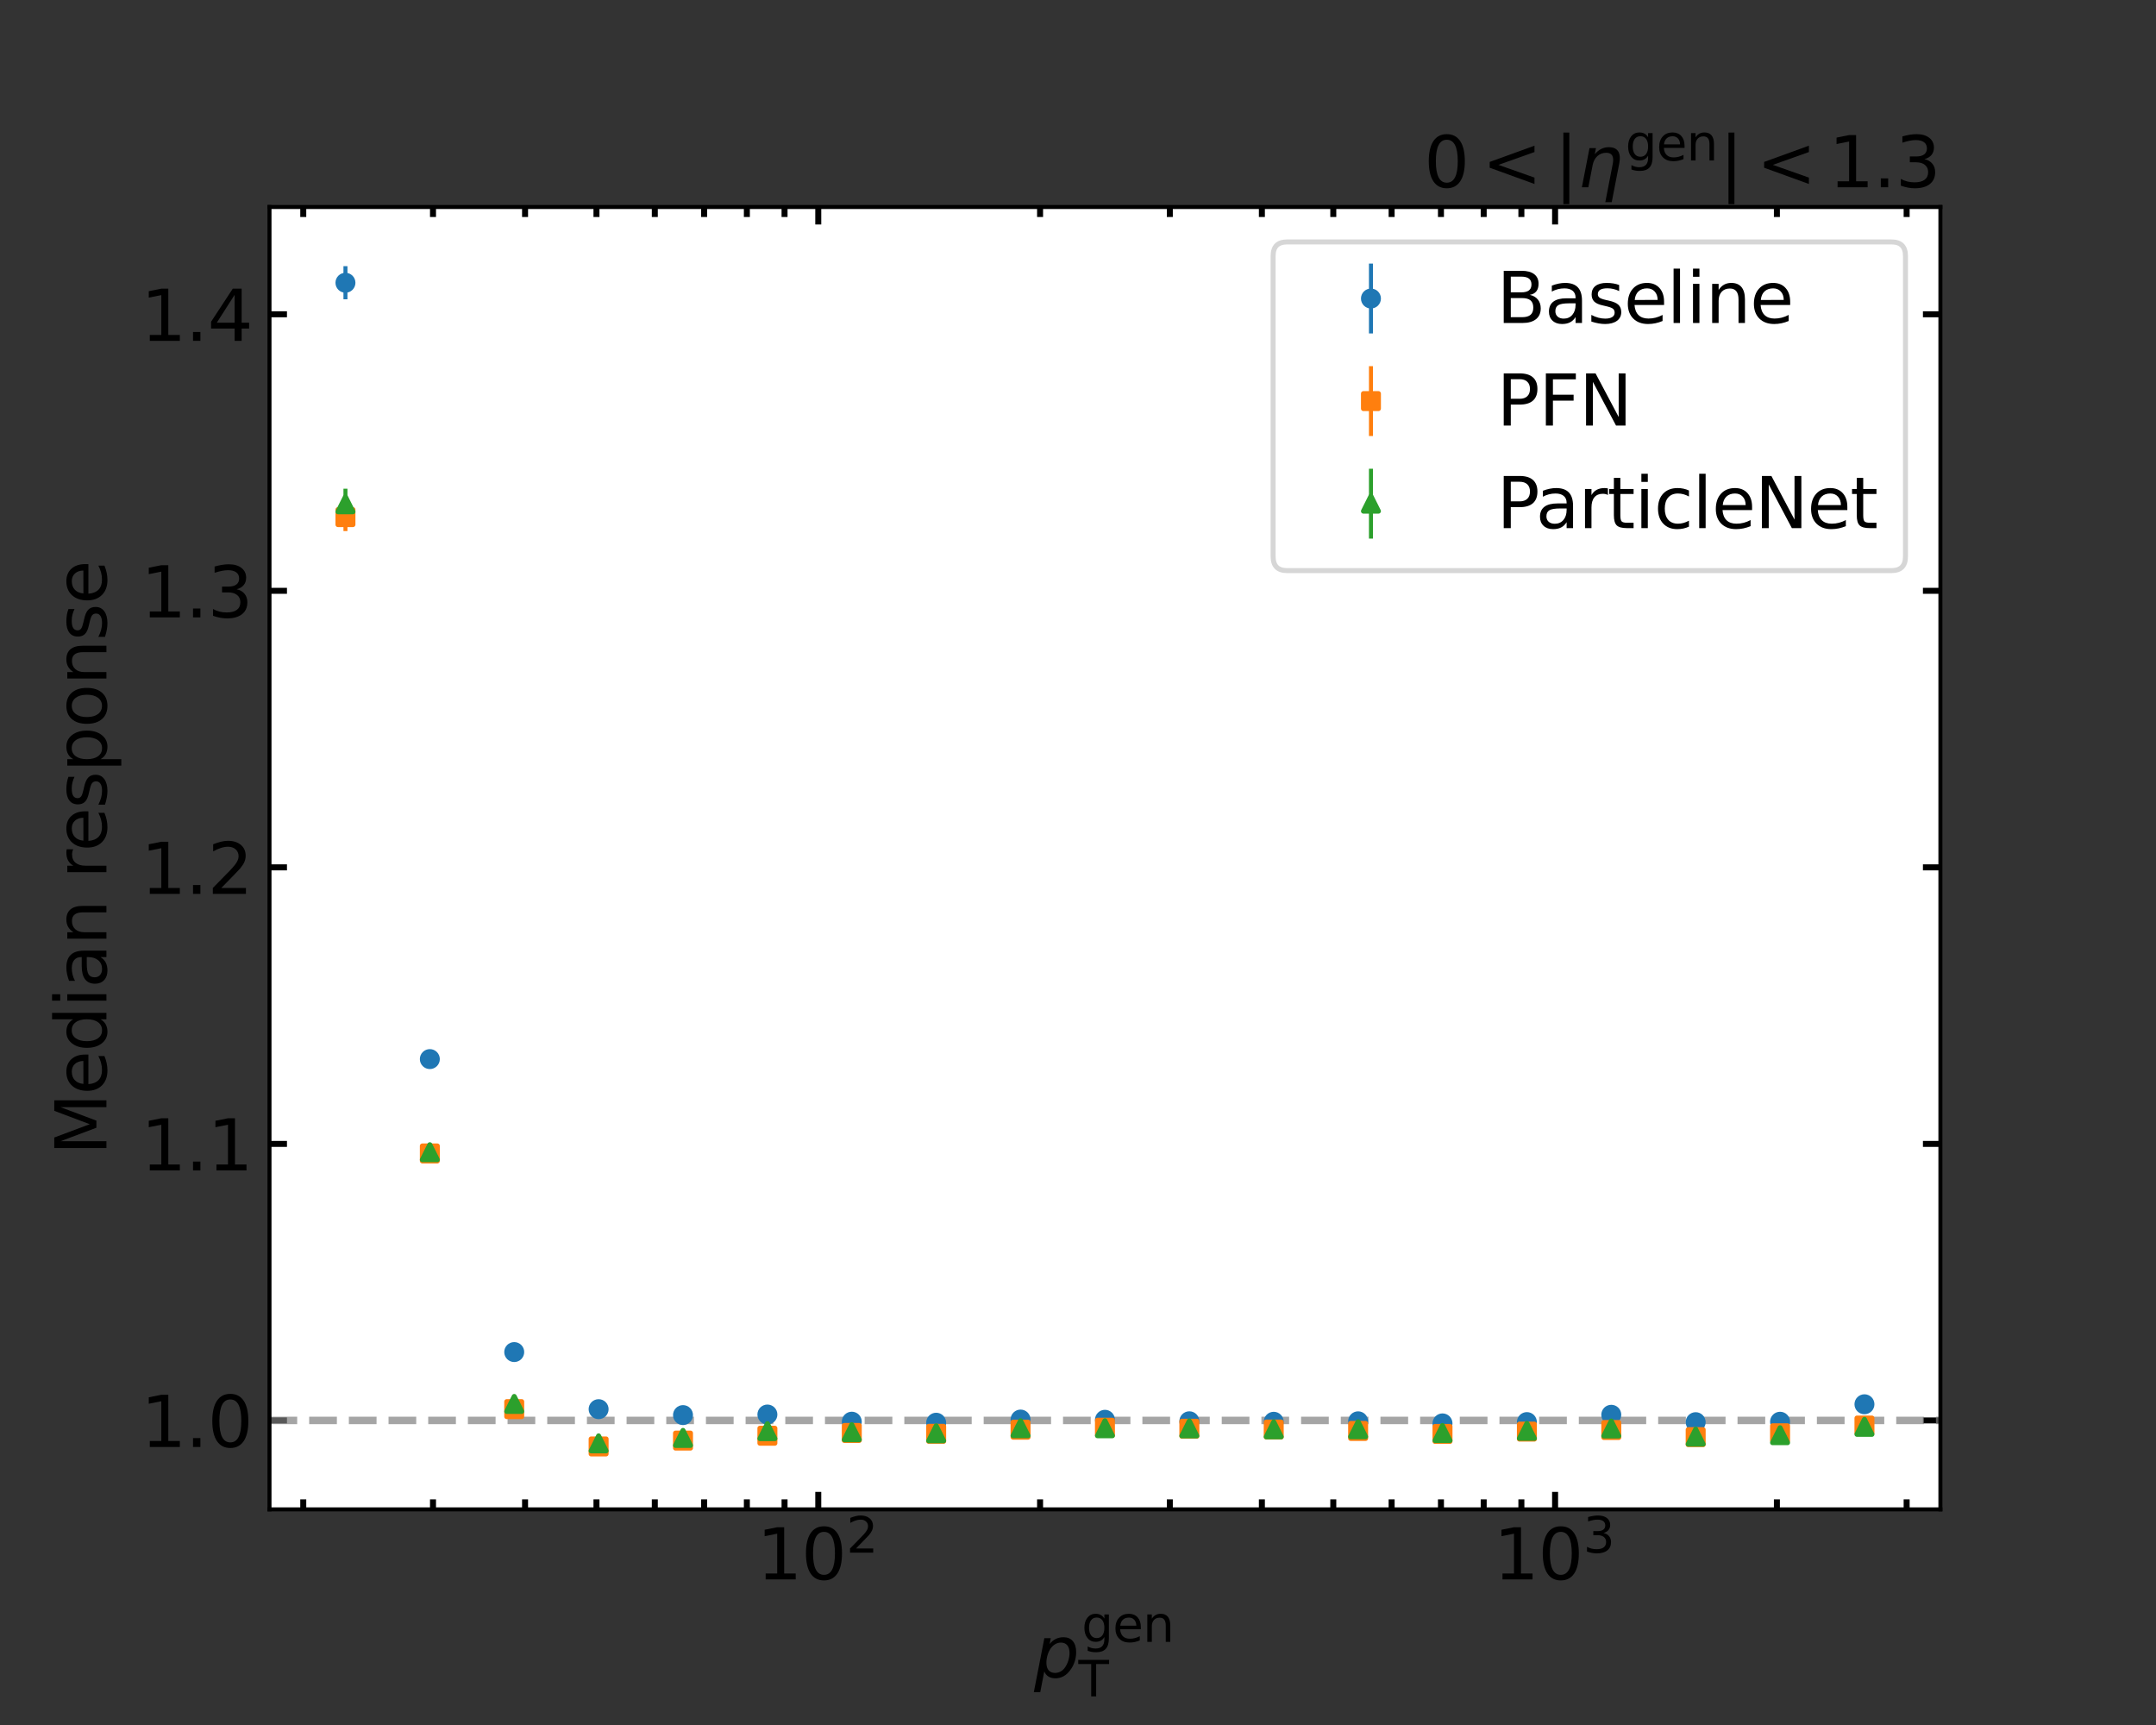 <?xml version="1.0" encoding="utf-8" standalone="no"?>
<!DOCTYPE svg PUBLIC "-//W3C//DTD SVG 1.1//EN"
  "http://www.w3.org/Graphics/SVG/1.1/DTD/svg11.dtd">
<svg xmlns:xlink="http://www.w3.org/1999/xlink" width="432pt" height="345.6pt" viewBox="0 0 432 345.6" xmlns="http://www.w3.org/2000/svg" version="1.1">
 <rect x="0" y="0" width="432" height="345.6" fill="#333333" stroke="none"/>
 <defs>
  <style type="text/css">*{stroke-linejoin: round; stroke-linecap: butt}</style>
 </defs>
 <g id="figure_1">
  <g id="patch_1">
   <path d="M 0 345.6 
L 432 345.6 
L 432 0 
L 0 0 
L 0 345.6 
z
" style="fill: none"/>
  </g>
  <g id="axes_1">
   <g id="patch_2">
    <path d="M 54 302.4 
L 388.8 302.4 
L 388.8 41.472 
L 54 41.472 
z
" style="fill: #ffffff"/>
   </g>
   <g id="matplotlib.axis_1">
    <g id="xtick_1">
     <g id="line2d_1">
      <defs>
       <path id="m4c20dfa2a1" d="M 0 0 
L 0 -3.5 
" style="stroke: #000000; stroke-width: 1.2"/>
      </defs>
      <g>
       <use xlink:href="#m4c20dfa2a1" x="163.958" y="302.4" style="stroke: #000000; stroke-width: 1.2"/>
      </g>
     </g>
     <g id="line2d_2">
      <defs>
       <path id="m9d0e181fe5" d="M 0 0 
L 0 3.5 
" style="stroke: #000000; stroke-width: 1.2"/>
      </defs>
      <g>
       <use xlink:href="#m9d0e181fe5" x="163.958" y="41.472" style="stroke: #000000; stroke-width: 1.2"/>
      </g>
     </g>
     <g id="text_1">
      <!-- $\mathdefault{10^{2}}$ -->
      <g transform="translate(151.638 316.538)scale(0.14 -0.14)">
       <defs>
        <path id="DejaVuSans-31" d="M 794 531 
L 1825 531 
L 1825 4091 
L 703 3866 
L 703 4441 
L 1819 4666 
L 2450 4666 
L 2450 531 
L 3481 531 
L 3481 0 
L 794 0 
L 794 531 
z
" transform="scale(0.016)"/>
        <path id="DejaVuSans-30" d="M 2034 4250 
Q 1547 4250 1301 3770 
Q 1056 3291 1056 2328 
Q 1056 1369 1301 889 
Q 1547 409 2034 409 
Q 2525 409 2770 889 
Q 3016 1369 3016 2328 
Q 3016 3291 2770 3770 
Q 2525 4250 2034 4250 
z
M 2034 4750 
Q 2819 4750 3233 4129 
Q 3647 3509 3647 2328 
Q 3647 1150 3233 529 
Q 2819 -91 2034 -91 
Q 1250 -91 836 529 
Q 422 1150 422 2328 
Q 422 3509 836 4129 
Q 1250 4750 2034 4750 
z
" transform="scale(0.016)"/>
        <path id="DejaVuSans-32" d="M 1228 531 
L 3431 531 
L 3431 0 
L 469 0 
L 469 531 
Q 828 903 1448 1529 
Q 2069 2156 2228 2338 
Q 2531 2678 2651 2914 
Q 2772 3150 2772 3378 
Q 2772 3750 2511 3984 
Q 2250 4219 1831 4219 
Q 1534 4219 1204 4116 
Q 875 4013 500 3803 
L 500 4441 
Q 881 4594 1212 4672 
Q 1544 4750 1819 4750 
Q 2544 4750 2975 4387 
Q 3406 4025 3406 3419 
Q 3406 3131 3298 2873 
Q 3191 2616 2906 2266 
Q 2828 2175 2409 1742 
Q 1991 1309 1228 531 
z
" transform="scale(0.016)"/>
       </defs>
       <use xlink:href="#DejaVuSans-31" transform="translate(0 0.766)"/>
       <use xlink:href="#DejaVuSans-30" transform="translate(63.623 0.766)"/>
       <use xlink:href="#DejaVuSans-32" transform="translate(128.203 39.047)scale(0.7)"/>
      </g>
     </g>
    </g>
    <g id="xtick_2">
     <g id="line2d_3">
      <g>
       <use xlink:href="#m4c20dfa2a1" x="311.595" y="302.4" style="stroke: #000000; stroke-width: 1.2"/>
      </g>
     </g>
     <g id="line2d_4">
      <g>
       <use xlink:href="#m9d0e181fe5" x="311.595" y="41.472" style="stroke: #000000; stroke-width: 1.2"/>
      </g>
     </g>
     <g id="text_2">
      <!-- $\mathdefault{10^{3}}$ -->
      <g transform="translate(299.275 316.538)scale(0.14 -0.14)">
       <defs>
        <path id="DejaVuSans-33" d="M 2597 2516 
Q 3050 2419 3304 2112 
Q 3559 1806 3559 1356 
Q 3559 666 3084 287 
Q 2609 -91 1734 -91 
Q 1441 -91 1130 -33 
Q 819 25 488 141 
L 488 750 
Q 750 597 1062 519 
Q 1375 441 1716 441 
Q 2309 441 2620 675 
Q 2931 909 2931 1356 
Q 2931 1769 2642 2001 
Q 2353 2234 1838 2234 
L 1294 2234 
L 1294 2753 
L 1863 2753 
Q 2328 2753 2575 2939 
Q 2822 3125 2822 3475 
Q 2822 3834 2567 4026 
Q 2313 4219 1838 4219 
Q 1578 4219 1281 4162 
Q 984 4106 628 3988 
L 628 4550 
Q 988 4650 1302 4700 
Q 1616 4750 1894 4750 
Q 2613 4750 3031 4423 
Q 3450 4097 3450 3541 
Q 3450 3153 3228 2886 
Q 3006 2619 2597 2516 
z
" transform="scale(0.016)"/>
       </defs>
       <use xlink:href="#DejaVuSans-31" transform="translate(0 0.766)"/>
       <use xlink:href="#DejaVuSans-30" transform="translate(63.623 0.766)"/>
       <use xlink:href="#DejaVuSans-33" transform="translate(128.203 39.047)scale(0.7)"/>
      </g>
     </g>
    </g>
    <g id="xtick_3">
     <g id="line2d_5">
      <defs>
       <path id="m619e9bba62" d="M 0 0 
L 0 -2 
" style="stroke: #000000; stroke-width: 1.2"/>
      </defs>
      <g>
       <use xlink:href="#m619e9bba62" x="60.764" y="302.4" style="stroke: #000000; stroke-width: 1.2"/>
      </g>
     </g>
     <g id="line2d_6">
      <defs>
       <path id="m59d802831a" d="M 0 0 
L 0 2 
" style="stroke: #000000; stroke-width: 1.2"/>
      </defs>
      <g>
       <use xlink:href="#m59d802831a" x="60.764" y="41.472" style="stroke: #000000; stroke-width: 1.2"/>
      </g>
     </g>
    </g>
    <g id="xtick_4">
     <g id="line2d_7">
      <g>
       <use xlink:href="#m619e9bba62" x="86.761" y="302.4" style="stroke: #000000; stroke-width: 1.2"/>
      </g>
     </g>
     <g id="line2d_8">
      <g>
       <use xlink:href="#m59d802831a" x="86.761" y="41.472" style="stroke: #000000; stroke-width: 1.2"/>
      </g>
     </g>
    </g>
    <g id="xtick_5">
     <g id="line2d_9">
      <g>
       <use xlink:href="#m619e9bba62" x="105.207" y="302.4" style="stroke: #000000; stroke-width: 1.2"/>
      </g>
     </g>
     <g id="line2d_10">
      <g>
       <use xlink:href="#m59d802831a" x="105.207" y="41.472" style="stroke: #000000; stroke-width: 1.2"/>
      </g>
     </g>
    </g>
    <g id="xtick_6">
     <g id="line2d_11">
      <g>
       <use xlink:href="#m619e9bba62" x="119.515" y="302.4" style="stroke: #000000; stroke-width: 1.2"/>
      </g>
     </g>
     <g id="line2d_12">
      <g>
       <use xlink:href="#m59d802831a" x="119.515" y="41.472" style="stroke: #000000; stroke-width: 1.2"/>
      </g>
     </g>
    </g>
    <g id="xtick_7">
     <g id="line2d_13">
      <g>
       <use xlink:href="#m619e9bba62" x="131.205" y="302.4" style="stroke: #000000; stroke-width: 1.2"/>
      </g>
     </g>
     <g id="line2d_14">
      <g>
       <use xlink:href="#m59d802831a" x="131.205" y="41.472" style="stroke: #000000; stroke-width: 1.2"/>
      </g>
     </g>
    </g>
    <g id="xtick_8">
     <g id="line2d_15">
      <g>
       <use xlink:href="#m619e9bba62" x="141.088" y="302.4" style="stroke: #000000; stroke-width: 1.2"/>
      </g>
     </g>
     <g id="line2d_16">
      <g>
       <use xlink:href="#m59d802831a" x="141.088" y="41.472" style="stroke: #000000; stroke-width: 1.2"/>
      </g>
     </g>
    </g>
    <g id="xtick_9">
     <g id="line2d_17">
      <g>
       <use xlink:href="#m619e9bba62" x="149.65" y="302.4" style="stroke: #000000; stroke-width: 1.2"/>
      </g>
     </g>
     <g id="line2d_18">
      <g>
       <use xlink:href="#m59d802831a" x="149.65" y="41.472" style="stroke: #000000; stroke-width: 1.2"/>
      </g>
     </g>
    </g>
    <g id="xtick_10">
     <g id="line2d_19">
      <g>
       <use xlink:href="#m619e9bba62" x="157.202" y="302.4" style="stroke: #000000; stroke-width: 1.2"/>
      </g>
     </g>
     <g id="line2d_20">
      <g>
       <use xlink:href="#m59d802831a" x="157.202" y="41.472" style="stroke: #000000; stroke-width: 1.2"/>
      </g>
     </g>
    </g>
    <g id="xtick_11">
     <g id="line2d_21">
      <g>
       <use xlink:href="#m619e9bba62" x="208.401" y="302.4" style="stroke: #000000; stroke-width: 1.2"/>
      </g>
     </g>
     <g id="line2d_22">
      <g>
       <use xlink:href="#m59d802831a" x="208.401" y="41.472" style="stroke: #000000; stroke-width: 1.2"/>
      </g>
     </g>
    </g>
    <g id="xtick_12">
     <g id="line2d_23">
      <g>
       <use xlink:href="#m619e9bba62" x="234.399" y="302.4" style="stroke: #000000; stroke-width: 1.2"/>
      </g>
     </g>
     <g id="line2d_24">
      <g>
       <use xlink:href="#m59d802831a" x="234.399" y="41.472" style="stroke: #000000; stroke-width: 1.2"/>
      </g>
     </g>
    </g>
    <g id="xtick_13">
     <g id="line2d_25">
      <g>
       <use xlink:href="#m619e9bba62" x="252.844" y="302.4" style="stroke: #000000; stroke-width: 1.2"/>
      </g>
     </g>
     <g id="line2d_26">
      <g>
       <use xlink:href="#m59d802831a" x="252.844" y="41.472" style="stroke: #000000; stroke-width: 1.2"/>
      </g>
     </g>
    </g>
    <g id="xtick_14">
     <g id="line2d_27">
      <g>
       <use xlink:href="#m619e9bba62" x="267.152" y="302.4" style="stroke: #000000; stroke-width: 1.2"/>
      </g>
     </g>
     <g id="line2d_28">
      <g>
       <use xlink:href="#m59d802831a" x="267.152" y="41.472" style="stroke: #000000; stroke-width: 1.2"/>
      </g>
     </g>
    </g>
    <g id="xtick_15">
     <g id="line2d_29">
      <g>
       <use xlink:href="#m619e9bba62" x="278.842" y="302.4" style="stroke: #000000; stroke-width: 1.2"/>
      </g>
     </g>
     <g id="line2d_30">
      <g>
       <use xlink:href="#m59d802831a" x="278.842" y="41.472" style="stroke: #000000; stroke-width: 1.2"/>
      </g>
     </g>
    </g>
    <g id="xtick_16">
     <g id="line2d_31">
      <g>
       <use xlink:href="#m619e9bba62" x="288.726" y="302.4" style="stroke: #000000; stroke-width: 1.2"/>
      </g>
     </g>
     <g id="line2d_32">
      <g>
       <use xlink:href="#m59d802831a" x="288.726" y="41.472" style="stroke: #000000; stroke-width: 1.2"/>
      </g>
     </g>
    </g>
    <g id="xtick_17">
     <g id="line2d_33">
      <g>
       <use xlink:href="#m619e9bba62" x="297.288" y="302.4" style="stroke: #000000; stroke-width: 1.2"/>
      </g>
     </g>
     <g id="line2d_34">
      <g>
       <use xlink:href="#m59d802831a" x="297.288" y="41.472" style="stroke: #000000; stroke-width: 1.2"/>
      </g>
     </g>
    </g>
    <g id="xtick_18">
     <g id="line2d_35">
      <g>
       <use xlink:href="#m619e9bba62" x="304.84" y="302.4" style="stroke: #000000; stroke-width: 1.2"/>
      </g>
     </g>
     <g id="line2d_36">
      <g>
       <use xlink:href="#m59d802831a" x="304.84" y="41.472" style="stroke: #000000; stroke-width: 1.2"/>
      </g>
     </g>
    </g>
    <g id="xtick_19">
     <g id="line2d_37">
      <g>
       <use xlink:href="#m619e9bba62" x="356.039" y="302.4" style="stroke: #000000; stroke-width: 1.2"/>
      </g>
     </g>
     <g id="line2d_38">
      <g>
       <use xlink:href="#m59d802831a" x="356.039" y="41.472" style="stroke: #000000; stroke-width: 1.2"/>
      </g>
     </g>
    </g>
    <g id="xtick_20">
     <g id="line2d_39">
      <g>
       <use xlink:href="#m619e9bba62" x="382.036" y="302.4" style="stroke: #000000; stroke-width: 1.2"/>
      </g>
     </g>
     <g id="line2d_40">
      <g>
       <use xlink:href="#m59d802831a" x="382.036" y="41.472" style="stroke: #000000; stroke-width: 1.2"/>
      </g>
     </g>
    </g>
    <g id="text_3">
     <!-- $p_\mathrm{T}^\mathrm{gen}$ -->
     <g transform="translate(207.19 336.049)scale(0.14 -0.14)">
      <defs>
       <path id="DejaVuSans-Oblique-70" d="M 3175 2156 
Q 3175 2616 2975 2859 
Q 2775 3103 2400 3103 
Q 2144 3103 1911 2972 
Q 1678 2841 1497 2591 
Q 1319 2344 1212 1994 
Q 1106 1644 1106 1300 
Q 1106 863 1306 627 
Q 1506 391 1875 391 
Q 2147 391 2380 519 
Q 2613 647 2778 891 
Q 2956 1147 3065 1494 
Q 3175 1841 3175 2156 
z
M 1394 2969 
Q 1625 3272 1939 3428 
Q 2253 3584 2638 3584 
Q 3175 3584 3472 3232 
Q 3769 2881 3769 2247 
Q 3769 1728 3584 1258 
Q 3400 788 3053 416 
Q 2822 169 2531 39 
Q 2241 -91 1919 -91 
Q 1547 -91 1294 64 
Q 1041 219 916 525 
L 556 -1331 
L -19 -1331 
L 922 3500 
L 1497 3500 
L 1394 2969 
z
" transform="scale(0.016)"/>
       <path id="DejaVuSans-67" d="M 2906 1791 
Q 2906 2416 2648 2759 
Q 2391 3103 1925 3103 
Q 1463 3103 1205 2759 
Q 947 2416 947 1791 
Q 947 1169 1205 825 
Q 1463 481 1925 481 
Q 2391 481 2648 825 
Q 2906 1169 2906 1791 
z
M 3481 434 
Q 3481 -459 3084 -895 
Q 2688 -1331 1869 -1331 
Q 1566 -1331 1297 -1286 
Q 1028 -1241 775 -1147 
L 775 -588 
Q 1028 -725 1275 -790 
Q 1522 -856 1778 -856 
Q 2344 -856 2625 -561 
Q 2906 -266 2906 331 
L 2906 616 
Q 2728 306 2450 153 
Q 2172 0 1784 0 
Q 1141 0 747 490 
Q 353 981 353 1791 
Q 353 2603 747 3093 
Q 1141 3584 1784 3584 
Q 2172 3584 2450 3431 
Q 2728 3278 2906 2969 
L 2906 3500 
L 3481 3500 
L 3481 434 
z
" transform="scale(0.016)"/>
       <path id="DejaVuSans-65" d="M 3597 1894 
L 3597 1613 
L 953 1613 
Q 991 1019 1311 708 
Q 1631 397 2203 397 
Q 2534 397 2845 478 
Q 3156 559 3463 722 
L 3463 178 
Q 3153 47 2828 -22 
Q 2503 -91 2169 -91 
Q 1331 -91 842 396 
Q 353 884 353 1716 
Q 353 2575 817 3079 
Q 1281 3584 2069 3584 
Q 2775 3584 3186 3129 
Q 3597 2675 3597 1894 
z
M 3022 2063 
Q 3016 2534 2758 2815 
Q 2500 3097 2075 3097 
Q 1594 3097 1305 2825 
Q 1016 2553 972 2059 
L 3022 2063 
z
" transform="scale(0.016)"/>
       <path id="DejaVuSans-6e" d="M 3513 2113 
L 3513 0 
L 2938 0 
L 2938 2094 
Q 2938 2591 2744 2837 
Q 2550 3084 2163 3084 
Q 1697 3084 1428 2787 
Q 1159 2491 1159 1978 
L 1159 0 
L 581 0 
L 581 3500 
L 1159 3500 
L 1159 2956 
Q 1366 3272 1645 3428 
Q 1925 3584 2291 3584 
Q 2894 3584 3203 3211 
Q 3513 2838 3513 2113 
z
" transform="scale(0.016)"/>
       <path id="DejaVuSans-54" d="M -19 4666 
L 3928 4666 
L 3928 4134 
L 2272 4134 
L 2272 0 
L 1638 0 
L 1638 4134 
L -19 4134 
L -19 4666 
z
" transform="scale(0.016)"/>
      </defs>
      <use xlink:href="#DejaVuSans-Oblique-70" transform="translate(0 0.052)"/>
      <use xlink:href="#DejaVuSans-67" transform="translate(68.126 50.8)scale(0.7)"/>
      <use xlink:href="#DejaVuSans-65" transform="translate(112.56 50.8)scale(0.7)"/>
      <use xlink:href="#DejaVuSans-6e" transform="translate(155.626 50.8)scale(0.7)"/>
      <use xlink:href="#DejaVuSans-54" transform="translate(63.477 -27.292)scale(0.7)"/>
     </g>
    </g>
   </g>
   <g id="matplotlib.axis_2">
    <g id="ytick_1">
     <g id="line2d_41">
      <defs>
       <path id="mbbaa7c37c6" d="M 0 0 
L 3.5 0 
" style="stroke: #000000; stroke-width: 1.2"/>
      </defs>
      <g>
       <use xlink:href="#mbbaa7c37c6" x="54" y="284.579" style="stroke: #000000; stroke-width: 1.2"/>
      </g>
     </g>
     <g id="line2d_42">
      <defs>
       <path id="mf91896732d" d="M 0 0 
L -3.5 0 
" style="stroke: #000000; stroke-width: 1.2"/>
      </defs>
      <g>
       <use xlink:href="#mf91896732d" x="388.8" y="284.579" style="stroke: #000000; stroke-width: 1.2"/>
      </g>
     </g>
     <g id="text_4">
      <!-- 1.0 -->
      <g transform="translate(28.236 289.898)scale(0.14 -0.14)">
       <defs>
        <path id="DejaVuSans-2e" d="M 684 794 
L 1344 794 
L 1344 0 
L 684 0 
L 684 794 
z
" transform="scale(0.016)"/>
       </defs>
       <use xlink:href="#DejaVuSans-31"/>
       <use xlink:href="#DejaVuSans-2e" x="63.623"/>
       <use xlink:href="#DejaVuSans-30" x="95.41"/>
      </g>
     </g>
    </g>
    <g id="ytick_2">
     <g id="line2d_43">
      <g>
       <use xlink:href="#mbbaa7c37c6" x="54" y="229.176" style="stroke: #000000; stroke-width: 1.2"/>
      </g>
     </g>
     <g id="line2d_44">
      <g>
       <use xlink:href="#mf91896732d" x="388.8" y="229.176" style="stroke: #000000; stroke-width: 1.2"/>
      </g>
     </g>
     <g id="text_5">
      <!-- 1.1 -->
      <g transform="translate(28.236 234.495)scale(0.14 -0.14)">
       <use xlink:href="#DejaVuSans-31"/>
       <use xlink:href="#DejaVuSans-2e" x="63.623"/>
       <use xlink:href="#DejaVuSans-31" x="95.41"/>
      </g>
     </g>
    </g>
    <g id="ytick_3">
     <g id="line2d_45">
      <g>
       <use xlink:href="#mbbaa7c37c6" x="54" y="173.774" style="stroke: #000000; stroke-width: 1.2"/>
      </g>
     </g>
     <g id="line2d_46">
      <g>
       <use xlink:href="#mf91896732d" x="388.8" y="173.774" style="stroke: #000000; stroke-width: 1.2"/>
      </g>
     </g>
     <g id="text_6">
      <!-- 1.2 -->
      <g transform="translate(28.236 179.093)scale(0.14 -0.14)">
       <use xlink:href="#DejaVuSans-31"/>
       <use xlink:href="#DejaVuSans-2e" x="63.623"/>
       <use xlink:href="#DejaVuSans-32" x="95.41"/>
      </g>
     </g>
    </g>
    <g id="ytick_4">
     <g id="line2d_47">
      <g>
       <use xlink:href="#mbbaa7c37c6" x="54" y="118.372" style="stroke: #000000; stroke-width: 1.2"/>
      </g>
     </g>
     <g id="line2d_48">
      <g>
       <use xlink:href="#mf91896732d" x="388.8" y="118.372" style="stroke: #000000; stroke-width: 1.2"/>
      </g>
     </g>
     <g id="text_7">
      <!-- 1.3 -->
      <g transform="translate(28.236 123.691)scale(0.14 -0.14)">
       <use xlink:href="#DejaVuSans-31"/>
       <use xlink:href="#DejaVuSans-2e" x="63.623"/>
       <use xlink:href="#DejaVuSans-33" x="95.41"/>
      </g>
     </g>
    </g>
    <g id="ytick_5">
     <g id="line2d_49">
      <g>
       <use xlink:href="#mbbaa7c37c6" x="54" y="62.969" style="stroke: #000000; stroke-width: 1.2"/>
      </g>
     </g>
     <g id="line2d_50">
      <g>
       <use xlink:href="#mf91896732d" x="388.8" y="62.969" style="stroke: #000000; stroke-width: 1.2"/>
      </g>
     </g>
     <g id="text_8">
      <!-- 1.4 -->
      <g transform="translate(28.236 68.288)scale(0.14 -0.14)">
       <defs>
        <path id="DejaVuSans-34" d="M 2419 4116 
L 825 1625 
L 2419 1625 
L 2419 4116 
z
M 2253 4666 
L 3047 4666 
L 3047 1625 
L 3713 1625 
L 3713 1100 
L 3047 1100 
L 3047 0 
L 2419 0 
L 2419 1100 
L 313 1100 
L 313 1709 
L 2253 4666 
z
" transform="scale(0.016)"/>
       </defs>
       <use xlink:href="#DejaVuSans-31"/>
       <use xlink:href="#DejaVuSans-2e" x="63.623"/>
       <use xlink:href="#DejaVuSans-34" x="95.41"/>
      </g>
     </g>
    </g>
    <g id="text_9">
     <!-- Median response -->
     <g transform="translate(21.324 231.413)rotate(-90)scale(0.14 -0.14)">
      <defs>
       <path id="DejaVuSans-4d" d="M 628 4666 
L 1569 4666 
L 2759 1491 
L 3956 4666 
L 4897 4666 
L 4897 0 
L 4281 0 
L 4281 4097 
L 3078 897 
L 2444 897 
L 1241 4097 
L 1241 0 
L 628 0 
L 628 4666 
z
" transform="scale(0.016)"/>
       <path id="DejaVuSans-64" d="M 2906 2969 
L 2906 4863 
L 3481 4863 
L 3481 0 
L 2906 0 
L 2906 525 
Q 2725 213 2448 61 
Q 2172 -91 1784 -91 
Q 1150 -91 751 415 
Q 353 922 353 1747 
Q 353 2572 751 3078 
Q 1150 3584 1784 3584 
Q 2172 3584 2448 3432 
Q 2725 3281 2906 2969 
z
M 947 1747 
Q 947 1113 1208 752 
Q 1469 391 1925 391 
Q 2381 391 2643 752 
Q 2906 1113 2906 1747 
Q 2906 2381 2643 2742 
Q 2381 3103 1925 3103 
Q 1469 3103 1208 2742 
Q 947 2381 947 1747 
z
" transform="scale(0.016)"/>
       <path id="DejaVuSans-69" d="M 603 3500 
L 1178 3500 
L 1178 0 
L 603 0 
L 603 3500 
z
M 603 4863 
L 1178 4863 
L 1178 4134 
L 603 4134 
L 603 4863 
z
" transform="scale(0.016)"/>
       <path id="DejaVuSans-61" d="M 2194 1759 
Q 1497 1759 1228 1600 
Q 959 1441 959 1056 
Q 959 750 1161 570 
Q 1363 391 1709 391 
Q 2188 391 2477 730 
Q 2766 1069 2766 1631 
L 2766 1759 
L 2194 1759 
z
M 3341 1997 
L 3341 0 
L 2766 0 
L 2766 531 
Q 2569 213 2275 61 
Q 1981 -91 1556 -91 
Q 1019 -91 701 211 
Q 384 513 384 1019 
Q 384 1609 779 1909 
Q 1175 2209 1959 2209 
L 2766 2209 
L 2766 2266 
Q 2766 2663 2505 2880 
Q 2244 3097 1772 3097 
Q 1472 3097 1187 3025 
Q 903 2953 641 2809 
L 641 3341 
Q 956 3463 1253 3523 
Q 1550 3584 1831 3584 
Q 2591 3584 2966 3190 
Q 3341 2797 3341 1997 
z
" transform="scale(0.016)"/>
       <path id="DejaVuSans-20" transform="scale(0.016)"/>
       <path id="DejaVuSans-72" d="M 2631 2963 
Q 2534 3019 2420 3045 
Q 2306 3072 2169 3072 
Q 1681 3072 1420 2755 
Q 1159 2438 1159 1844 
L 1159 0 
L 581 0 
L 581 3500 
L 1159 3500 
L 1159 2956 
Q 1341 3275 1631 3429 
Q 1922 3584 2338 3584 
Q 2397 3584 2469 3576 
Q 2541 3569 2628 3553 
L 2631 2963 
z
" transform="scale(0.016)"/>
       <path id="DejaVuSans-73" d="M 2834 3397 
L 2834 2853 
Q 2591 2978 2328 3040 
Q 2066 3103 1784 3103 
Q 1356 3103 1142 2972 
Q 928 2841 928 2578 
Q 928 2378 1081 2264 
Q 1234 2150 1697 2047 
L 1894 2003 
Q 2506 1872 2764 1633 
Q 3022 1394 3022 966 
Q 3022 478 2636 193 
Q 2250 -91 1575 -91 
Q 1294 -91 989 -36 
Q 684 19 347 128 
L 347 722 
Q 666 556 975 473 
Q 1284 391 1588 391 
Q 1994 391 2212 530 
Q 2431 669 2431 922 
Q 2431 1156 2273 1281 
Q 2116 1406 1581 1522 
L 1381 1569 
Q 847 1681 609 1914 
Q 372 2147 372 2553 
Q 372 3047 722 3315 
Q 1072 3584 1716 3584 
Q 2034 3584 2315 3537 
Q 2597 3491 2834 3397 
z
" transform="scale(0.016)"/>
       <path id="DejaVuSans-70" d="M 1159 525 
L 1159 -1331 
L 581 -1331 
L 581 3500 
L 1159 3500 
L 1159 2969 
Q 1341 3281 1617 3432 
Q 1894 3584 2278 3584 
Q 2916 3584 3314 3078 
Q 3713 2572 3713 1747 
Q 3713 922 3314 415 
Q 2916 -91 2278 -91 
Q 1894 -91 1617 61 
Q 1341 213 1159 525 
z
M 3116 1747 
Q 3116 2381 2855 2742 
Q 2594 3103 2138 3103 
Q 1681 3103 1420 2742 
Q 1159 2381 1159 1747 
Q 1159 1113 1420 752 
Q 1681 391 2138 391 
Q 2594 391 2855 752 
Q 3116 1113 3116 1747 
z
" transform="scale(0.016)"/>
       <path id="DejaVuSans-6f" d="M 1959 3097 
Q 1497 3097 1228 2736 
Q 959 2375 959 1747 
Q 959 1119 1226 758 
Q 1494 397 1959 397 
Q 2419 397 2687 759 
Q 2956 1122 2956 1747 
Q 2956 2369 2687 2733 
Q 2419 3097 1959 3097 
z
M 1959 3584 
Q 2709 3584 3137 3096 
Q 3566 2609 3566 1747 
Q 3566 888 3137 398 
Q 2709 -91 1959 -91 
Q 1206 -91 779 398 
Q 353 888 353 1747 
Q 353 2609 779 3096 
Q 1206 3584 1959 3584 
z
" transform="scale(0.016)"/>
      </defs>
      <use xlink:href="#DejaVuSans-4d"/>
      <use xlink:href="#DejaVuSans-65" x="86.279"/>
      <use xlink:href="#DejaVuSans-64" x="147.803"/>
      <use xlink:href="#DejaVuSans-69" x="211.279"/>
      <use xlink:href="#DejaVuSans-61" x="239.062"/>
      <use xlink:href="#DejaVuSans-6e" x="300.342"/>
      <use xlink:href="#DejaVuSans-20" x="363.721"/>
      <use xlink:href="#DejaVuSans-72" x="395.508"/>
      <use xlink:href="#DejaVuSans-65" x="434.371"/>
      <use xlink:href="#DejaVuSans-73" x="495.895"/>
      <use xlink:href="#DejaVuSans-70" x="547.994"/>
      <use xlink:href="#DejaVuSans-6f" x="611.471"/>
      <use xlink:href="#DejaVuSans-6e" x="672.652"/>
      <use xlink:href="#DejaVuSans-73" x="736.031"/>
      <use xlink:href="#DejaVuSans-65" x="788.131"/>
     </g>
    </g>
   </g>
   <g id="LineCollection_1">
    <path d="M 69.218 59.967 
L 69.218 53.332 
" clip-path="url(#pd62c7ecbd5)" style="fill: none; stroke: #1f77b4; stroke-width: 0.8"/>
    <path d="M 86.127 213.053 
L 86.127 211.321 
" clip-path="url(#pd62c7ecbd5)" style="fill: none; stroke: #1f77b4; stroke-width: 0.8"/>
    <path d="M 103.036 271.744 
L 103.036 270.02 
" clip-path="url(#pd62c7ecbd5)" style="fill: none; stroke: #1f77b4; stroke-width: 0.8"/>
    <path d="M 119.945 282.995 
L 119.945 281.654 
" clip-path="url(#pd62c7ecbd5)" style="fill: none; stroke: #1f77b4; stroke-width: 0.8"/>
    <path d="M 136.855 284.099 
L 136.855 282.923 
" clip-path="url(#pd62c7ecbd5)" style="fill: none; stroke: #1f77b4; stroke-width: 0.8"/>
    <path d="M 153.764 284.113 
L 153.764 282.678 
" clip-path="url(#pd62c7ecbd5)" style="fill: none; stroke: #1f77b4; stroke-width: 0.8"/>
    <path d="M 170.673 285.365 
L 170.673 284.299 
" clip-path="url(#pd62c7ecbd5)" style="fill: none; stroke: #1f77b4; stroke-width: 0.8"/>
    <path d="M 187.582 285.544 
L 187.582 284.534 
" clip-path="url(#pd62c7ecbd5)" style="fill: none; stroke: #1f77b4; stroke-width: 0.8"/>
    <path d="M 204.491 284.932 
L 204.491 283.877 
" clip-path="url(#pd62c7ecbd5)" style="fill: none; stroke: #1f77b4; stroke-width: 0.8"/>
    <path d="M 221.4 284.848 
L 221.4 284.056 
" clip-path="url(#pd62c7ecbd5)" style="fill: none; stroke: #1f77b4; stroke-width: 0.8"/>
    <path d="M 238.309 285.126 
L 238.309 284.375 
" clip-path="url(#pd62c7ecbd5)" style="fill: none; stroke: #1f77b4; stroke-width: 0.8"/>
    <path d="M 255.218 285.171 
L 255.218 284.525 
" clip-path="url(#pd62c7ecbd5)" style="fill: none; stroke: #1f77b4; stroke-width: 0.8"/>
    <path d="M 272.127 285.086 
L 272.127 284.431 
" clip-path="url(#pd62c7ecbd5)" style="fill: none; stroke: #1f77b4; stroke-width: 0.8"/>
    <path d="M 289.036 285.526 
L 289.036 284.824 
" clip-path="url(#pd62c7ecbd5)" style="fill: none; stroke: #1f77b4; stroke-width: 0.8"/>
    <path d="M 305.945 285.265 
L 305.945 284.559 
" clip-path="url(#pd62c7ecbd5)" style="fill: none; stroke: #1f77b4; stroke-width: 0.8"/>
    <path d="M 322.855 283.868 
L 322.855 283.025 
" clip-path="url(#pd62c7ecbd5)" style="fill: none; stroke: #1f77b4; stroke-width: 0.8"/>
    <path d="M 339.764 285.402 
L 339.764 284.458 
" clip-path="url(#pd62c7ecbd5)" style="fill: none; stroke: #1f77b4; stroke-width: 0.8"/>
    <path d="M 356.673 285.743 
L 356.673 283.941 
" clip-path="url(#pd62c7ecbd5)" style="fill: none; stroke: #1f77b4; stroke-width: 0.8"/>
    <path d="M 373.582 282.916 
L 373.582 279.766 
" clip-path="url(#pd62c7ecbd5)" style="fill: none; stroke: #1f77b4; stroke-width: 0.8"/>
   </g>
   <g id="LineCollection_2">
    <path d="M 69.218 106.395 
L 69.218 100.805 
" clip-path="url(#pd62c7ecbd5)" style="fill: none; stroke: #ff7f0e; stroke-width: 0.8"/>
    <path d="M 86.127 231.916 
L 86.127 230.265 
" clip-path="url(#pd62c7ecbd5)" style="fill: none; stroke: #ff7f0e; stroke-width: 0.8"/>
    <path d="M 103.036 283.061 
L 103.036 281.565 
" clip-path="url(#pd62c7ecbd5)" style="fill: none; stroke: #ff7f0e; stroke-width: 0.8"/>
    <path d="M 119.945 290.54 
L 119.945 289.037 
" clip-path="url(#pd62c7ecbd5)" style="fill: none; stroke: #ff7f0e; stroke-width: 0.8"/>
    <path d="M 136.855 289.159 
L 136.855 288.078 
" clip-path="url(#pd62c7ecbd5)" style="fill: none; stroke: #ff7f0e; stroke-width: 0.8"/>
    <path d="M 153.764 288.265 
L 153.764 287.02 
" clip-path="url(#pd62c7ecbd5)" style="fill: none; stroke: #ff7f0e; stroke-width: 0.8"/>
    <path d="M 170.673 287.612 
L 170.673 286.566 
" clip-path="url(#pd62c7ecbd5)" style="fill: none; stroke: #ff7f0e; stroke-width: 0.8"/>
    <path d="M 187.582 287.734 
L 187.582 286.787 
" clip-path="url(#pd62c7ecbd5)" style="fill: none; stroke: #ff7f0e; stroke-width: 0.8"/>
    <path d="M 204.491 286.963 
L 204.491 285.903 
" clip-path="url(#pd62c7ecbd5)" style="fill: none; stroke: #ff7f0e; stroke-width: 0.8"/>
    <path d="M 221.4 286.394 
L 221.4 285.691 
" clip-path="url(#pd62c7ecbd5)" style="fill: none; stroke: #ff7f0e; stroke-width: 0.8"/>
    <path d="M 238.309 286.478 
L 238.309 286.009 
" clip-path="url(#pd62c7ecbd5)" style="fill: none; stroke: #ff7f0e; stroke-width: 0.8"/>
    <path d="M 255.218 286.729 
L 255.218 286.076 
" clip-path="url(#pd62c7ecbd5)" style="fill: none; stroke: #ff7f0e; stroke-width: 0.8"/>
    <path d="M 272.127 287.067 
L 272.127 286.304 
" clip-path="url(#pd62c7ecbd5)" style="fill: none; stroke: #ff7f0e; stroke-width: 0.8"/>
    <path d="M 289.036 287.726 
L 289.036 286.836 
" clip-path="url(#pd62c7ecbd5)" style="fill: none; stroke: #ff7f0e; stroke-width: 0.8"/>
    <path d="M 305.945 287.187 
L 305.945 286.448 
" clip-path="url(#pd62c7ecbd5)" style="fill: none; stroke: #ff7f0e; stroke-width: 0.8"/>
    <path d="M 322.855 286.894 
L 322.855 286.098 
" clip-path="url(#pd62c7ecbd5)" style="fill: none; stroke: #ff7f0e; stroke-width: 0.8"/>
    <path d="M 339.764 288.409 
L 339.764 287.447 
" clip-path="url(#pd62c7ecbd5)" style="fill: none; stroke: #ff7f0e; stroke-width: 0.8"/>
    <path d="M 356.673 288.047 
L 356.673 286.261 
" clip-path="url(#pd62c7ecbd5)" style="fill: none; stroke: #ff7f0e; stroke-width: 0.8"/>
    <path d="M 373.582 286.975 
L 373.582 284.237 
" clip-path="url(#pd62c7ecbd5)" style="fill: none; stroke: #ff7f0e; stroke-width: 0.8"/>
   </g>
   <g id="LineCollection_3">
    <path d="M 69.218 104.152 
L 69.218 97.907 
" clip-path="url(#pd62c7ecbd5)" style="fill: none; stroke: #2ca02c; stroke-width: 0.8"/>
    <path d="M 86.127 231.681 
L 86.127 230.002 
" clip-path="url(#pd62c7ecbd5)" style="fill: none; stroke: #2ca02c; stroke-width: 0.8"/>
    <path d="M 103.036 281.926 
L 103.036 280.629 
" clip-path="url(#pd62c7ecbd5)" style="fill: none; stroke: #2ca02c; stroke-width: 0.8"/>
    <path d="M 119.945 289.828 
L 119.945 288.525 
" clip-path="url(#pd62c7ecbd5)" style="fill: none; stroke: #2ca02c; stroke-width: 0.8"/>
    <path d="M 136.855 288.824 
L 136.855 287.342 
" clip-path="url(#pd62c7ecbd5)" style="fill: none; stroke: #2ca02c; stroke-width: 0.8"/>
    <path d="M 153.764 287.188 
L 153.764 286.26 
" clip-path="url(#pd62c7ecbd5)" style="fill: none; stroke: #2ca02c; stroke-width: 0.8"/>
    <path d="M 170.673 287.449 
L 170.673 286.431 
" clip-path="url(#pd62c7ecbd5)" style="fill: none; stroke: #2ca02c; stroke-width: 0.8"/>
    <path d="M 187.582 287.731 
L 187.582 286.574 
" clip-path="url(#pd62c7ecbd5)" style="fill: none; stroke: #2ca02c; stroke-width: 0.8"/>
    <path d="M 204.491 286.554 
L 204.491 285.729 
" clip-path="url(#pd62c7ecbd5)" style="fill: none; stroke: #2ca02c; stroke-width: 0.8"/>
    <path d="M 221.4 286.541 
L 221.4 285.747 
" clip-path="url(#pd62c7ecbd5)" style="fill: none; stroke: #2ca02c; stroke-width: 0.8"/>
    <path d="M 238.309 286.556 
L 238.309 285.79 
" clip-path="url(#pd62c7ecbd5)" style="fill: none; stroke: #2ca02c; stroke-width: 0.8"/>
    <path d="M 255.218 286.666 
L 255.218 286.052 
" clip-path="url(#pd62c7ecbd5)" style="fill: none; stroke: #2ca02c; stroke-width: 0.8"/>
    <path d="M 272.127 286.586 
L 272.127 286.098 
" clip-path="url(#pd62c7ecbd5)" style="fill: none; stroke: #2ca02c; stroke-width: 0.8"/>
    <path d="M 289.036 287.418 
L 289.036 286.788 
" clip-path="url(#pd62c7ecbd5)" style="fill: none; stroke: #2ca02c; stroke-width: 0.8"/>
    <path d="M 305.945 287.1 
L 305.945 286.246 
" clip-path="url(#pd62c7ecbd5)" style="fill: none; stroke: #2ca02c; stroke-width: 0.8"/>
    <path d="M 322.855 286.721 
L 322.855 285.668 
" clip-path="url(#pd62c7ecbd5)" style="fill: none; stroke: #2ca02c; stroke-width: 0.8"/>
    <path d="M 339.764 288.449 
L 339.764 287.209 
" clip-path="url(#pd62c7ecbd5)" style="fill: none; stroke: #2ca02c; stroke-width: 0.8"/>
    <path d="M 356.673 288.372 
L 356.673 286.702 
" clip-path="url(#pd62c7ecbd5)" style="fill: none; stroke: #2ca02c; stroke-width: 0.8"/>
    <path d="M 373.582 287.235 
L 373.582 284.486 
" clip-path="url(#pd62c7ecbd5)" style="fill: none; stroke: #2ca02c; stroke-width: 0.8"/>
   </g>
   <g id="line2d_51">
    <path d="M 54 284.579 
L 388.8 284.579 
" clip-path="url(#pd62c7ecbd5)" style="fill: none; stroke-dasharray: 5.55,2.4; stroke-dashoffset: 0; stroke: #808080; stroke-opacity: 0.7; stroke-width: 1.5"/>
   </g>
   <g id="line2d_52">
    <defs>
     <path id="md7b6747cc2" d="M 0 1.5 
C 0.398 1.5 0.779 1.342 1.061 1.061 
C 1.342 0.779 1.5 0.398 1.5 0 
C 1.5 -0.398 1.342 -0.779 1.061 -1.061 
C 0.779 -1.342 0.398 -1.5 0 -1.5 
C -0.398 -1.5 -0.779 -1.342 -1.061 -1.061 
C -1.342 -0.779 -1.5 -0.398 -1.5 0 
C -1.5 0.398 -1.342 0.779 -1.061 1.061 
C -0.779 1.342 -0.398 1.5 0 1.5 
z
" style="stroke: #1f77b4"/>
    </defs>
    <g clip-path="url(#pd62c7ecbd5)">
     <use xlink:href="#md7b6747cc2" x="69.218" y="56.65" style="fill: #1f77b4; stroke: #1f77b4"/>
     <use xlink:href="#md7b6747cc2" x="86.127" y="212.187" style="fill: #1f77b4; stroke: #1f77b4"/>
     <use xlink:href="#md7b6747cc2" x="103.036" y="270.882" style="fill: #1f77b4; stroke: #1f77b4"/>
     <use xlink:href="#md7b6747cc2" x="119.945" y="282.324" style="fill: #1f77b4; stroke: #1f77b4"/>
     <use xlink:href="#md7b6747cc2" x="136.855" y="283.511" style="fill: #1f77b4; stroke: #1f77b4"/>
     <use xlink:href="#md7b6747cc2" x="153.764" y="283.396" style="fill: #1f77b4; stroke: #1f77b4"/>
     <use xlink:href="#md7b6747cc2" x="170.673" y="284.832" style="fill: #1f77b4; stroke: #1f77b4"/>
     <use xlink:href="#md7b6747cc2" x="187.582" y="285.039" style="fill: #1f77b4; stroke: #1f77b4"/>
     <use xlink:href="#md7b6747cc2" x="204.491" y="284.405" style="fill: #1f77b4; stroke: #1f77b4"/>
     <use xlink:href="#md7b6747cc2" x="221.4" y="284.452" style="fill: #1f77b4; stroke: #1f77b4"/>
     <use xlink:href="#md7b6747cc2" x="238.309" y="284.751" style="fill: #1f77b4; stroke: #1f77b4"/>
     <use xlink:href="#md7b6747cc2" x="255.218" y="284.848" style="fill: #1f77b4; stroke: #1f77b4"/>
     <use xlink:href="#md7b6747cc2" x="272.127" y="284.758" style="fill: #1f77b4; stroke: #1f77b4"/>
     <use xlink:href="#md7b6747cc2" x="289.036" y="285.175" style="fill: #1f77b4; stroke: #1f77b4"/>
     <use xlink:href="#md7b6747cc2" x="305.945" y="284.912" style="fill: #1f77b4; stroke: #1f77b4"/>
     <use xlink:href="#md7b6747cc2" x="322.855" y="283.446" style="fill: #1f77b4; stroke: #1f77b4"/>
     <use xlink:href="#md7b6747cc2" x="339.764" y="284.93" style="fill: #1f77b4; stroke: #1f77b4"/>
     <use xlink:href="#md7b6747cc2" x="356.673" y="284.842" style="fill: #1f77b4; stroke: #1f77b4"/>
     <use xlink:href="#md7b6747cc2" x="373.582" y="281.341" style="fill: #1f77b4; stroke: #1f77b4"/>
    </g>
   </g>
   <g id="line2d_53">
    <defs>
     <path id="m24675bd8d9" d="M -1.5 1.5 
L 1.5 1.5 
L 1.5 -1.5 
L -1.5 -1.5 
z
" style="stroke: #ff7f0e; stroke-linejoin: miter"/>
    </defs>
    <g clip-path="url(#pd62c7ecbd5)">
     <use xlink:href="#m24675bd8d9" x="69.218" y="103.6" style="fill: #ff7f0e; stroke: #ff7f0e; stroke-linejoin: miter"/>
     <use xlink:href="#m24675bd8d9" x="86.127" y="231.091" style="fill: #ff7f0e; stroke: #ff7f0e; stroke-linejoin: miter"/>
     <use xlink:href="#m24675bd8d9" x="103.036" y="282.313" style="fill: #ff7f0e; stroke: #ff7f0e; stroke-linejoin: miter"/>
     <use xlink:href="#m24675bd8d9" x="119.945" y="289.788" style="fill: #ff7f0e; stroke: #ff7f0e; stroke-linejoin: miter"/>
     <use xlink:href="#m24675bd8d9" x="136.855" y="288.619" style="fill: #ff7f0e; stroke: #ff7f0e; stroke-linejoin: miter"/>
     <use xlink:href="#m24675bd8d9" x="153.764" y="287.643" style="fill: #ff7f0e; stroke: #ff7f0e; stroke-linejoin: miter"/>
     <use xlink:href="#m24675bd8d9" x="170.673" y="287.089" style="fill: #ff7f0e; stroke: #ff7f0e; stroke-linejoin: miter"/>
     <use xlink:href="#m24675bd8d9" x="187.582" y="287.26" style="fill: #ff7f0e; stroke: #ff7f0e; stroke-linejoin: miter"/>
     <use xlink:href="#m24675bd8d9" x="204.491" y="286.433" style="fill: #ff7f0e; stroke: #ff7f0e; stroke-linejoin: miter"/>
     <use xlink:href="#m24675bd8d9" x="221.4" y="286.043" style="fill: #ff7f0e; stroke: #ff7f0e; stroke-linejoin: miter"/>
     <use xlink:href="#m24675bd8d9" x="238.309" y="286.243" style="fill: #ff7f0e; stroke: #ff7f0e; stroke-linejoin: miter"/>
     <use xlink:href="#m24675bd8d9" x="255.218" y="286.402" style="fill: #ff7f0e; stroke: #ff7f0e; stroke-linejoin: miter"/>
     <use xlink:href="#m24675bd8d9" x="272.127" y="286.686" style="fill: #ff7f0e; stroke: #ff7f0e; stroke-linejoin: miter"/>
     <use xlink:href="#m24675bd8d9" x="289.036" y="287.281" style="fill: #ff7f0e; stroke: #ff7f0e; stroke-linejoin: miter"/>
     <use xlink:href="#m24675bd8d9" x="305.945" y="286.818" style="fill: #ff7f0e; stroke: #ff7f0e; stroke-linejoin: miter"/>
     <use xlink:href="#m24675bd8d9" x="322.855" y="286.496" style="fill: #ff7f0e; stroke: #ff7f0e; stroke-linejoin: miter"/>
     <use xlink:href="#m24675bd8d9" x="339.764" y="287.928" style="fill: #ff7f0e; stroke: #ff7f0e; stroke-linejoin: miter"/>
     <use xlink:href="#m24675bd8d9" x="356.673" y="287.154" style="fill: #ff7f0e; stroke: #ff7f0e; stroke-linejoin: miter"/>
     <use xlink:href="#m24675bd8d9" x="373.582" y="285.606" style="fill: #ff7f0e; stroke: #ff7f0e; stroke-linejoin: miter"/>
    </g>
   </g>
   <g id="line2d_54">
    <defs>
     <path id="m9fc9ad141f" d="M 0 -1.5 
L -1.5 1.5 
L 1.5 1.5 
z
" style="stroke: #2ca02c; stroke-linejoin: miter"/>
    </defs>
    <g clip-path="url(#pd62c7ecbd5)">
     <use xlink:href="#m9fc9ad141f" x="69.218" y="101.03" style="fill: #2ca02c; stroke: #2ca02c; stroke-linejoin: miter"/>
     <use xlink:href="#m9fc9ad141f" x="86.127" y="230.842" style="fill: #2ca02c; stroke: #2ca02c; stroke-linejoin: miter"/>
     <use xlink:href="#m9fc9ad141f" x="103.036" y="281.277" style="fill: #2ca02c; stroke: #2ca02c; stroke-linejoin: miter"/>
     <use xlink:href="#m9fc9ad141f" x="119.945" y="289.176" style="fill: #2ca02c; stroke: #2ca02c; stroke-linejoin: miter"/>
     <use xlink:href="#m9fc9ad141f" x="136.855" y="288.083" style="fill: #2ca02c; stroke: #2ca02c; stroke-linejoin: miter"/>
     <use xlink:href="#m9fc9ad141f" x="153.764" y="286.724" style="fill: #2ca02c; stroke: #2ca02c; stroke-linejoin: miter"/>
     <use xlink:href="#m9fc9ad141f" x="170.673" y="286.94" style="fill: #2ca02c; stroke: #2ca02c; stroke-linejoin: miter"/>
     <use xlink:href="#m9fc9ad141f" x="187.582" y="287.153" style="fill: #2ca02c; stroke: #2ca02c; stroke-linejoin: miter"/>
     <use xlink:href="#m9fc9ad141f" x="204.491" y="286.142" style="fill: #2ca02c; stroke: #2ca02c; stroke-linejoin: miter"/>
     <use xlink:href="#m9fc9ad141f" x="221.4" y="286.144" style="fill: #2ca02c; stroke: #2ca02c; stroke-linejoin: miter"/>
     <use xlink:href="#m9fc9ad141f" x="238.309" y="286.173" style="fill: #2ca02c; stroke: #2ca02c; stroke-linejoin: miter"/>
     <use xlink:href="#m9fc9ad141f" x="255.218" y="286.359" style="fill: #2ca02c; stroke: #2ca02c; stroke-linejoin: miter"/>
     <use xlink:href="#m9fc9ad141f" x="272.127" y="286.342" style="fill: #2ca02c; stroke: #2ca02c; stroke-linejoin: miter"/>
     <use xlink:href="#m9fc9ad141f" x="289.036" y="287.103" style="fill: #2ca02c; stroke: #2ca02c; stroke-linejoin: miter"/>
     <use xlink:href="#m9fc9ad141f" x="305.945" y="286.673" style="fill: #2ca02c; stroke: #2ca02c; stroke-linejoin: miter"/>
     <use xlink:href="#m9fc9ad141f" x="322.855" y="286.194" style="fill: #2ca02c; stroke: #2ca02c; stroke-linejoin: miter"/>
     <use xlink:href="#m9fc9ad141f" x="339.764" y="287.829" style="fill: #2ca02c; stroke: #2ca02c; stroke-linejoin: miter"/>
     <use xlink:href="#m9fc9ad141f" x="356.673" y="287.537" style="fill: #2ca02c; stroke: #2ca02c; stroke-linejoin: miter"/>
     <use xlink:href="#m9fc9ad141f" x="373.582" y="285.861" style="fill: #2ca02c; stroke: #2ca02c; stroke-linejoin: miter"/>
    </g>
   </g>
   <g id="patch_3">
    <path d="M 54 302.4 
L 54 41.472 
" style="fill: none; stroke: #000000; stroke-width: 0.8; stroke-linejoin: miter; stroke-linecap: square"/>
   </g>
   <g id="patch_4">
    <path d="M 388.8 302.4 
L 388.8 41.472 
" style="fill: none; stroke: #000000; stroke-width: 0.8; stroke-linejoin: miter; stroke-linecap: square"/>
   </g>
   <g id="patch_5">
    <path d="M 54 302.4 
L 388.8 302.4 
" style="fill: none; stroke: #000000; stroke-width: 0.8; stroke-linejoin: miter; stroke-linecap: square"/>
   </g>
   <g id="patch_6">
    <path d="M 54 41.472 
L 388.8 41.472 
" style="fill: none; stroke: #000000; stroke-width: 0.8; stroke-linejoin: miter; stroke-linecap: square"/>
   </g>
   <g id="text_10">
    <!-- $0 &lt; |\eta^\mathrm{gen}| &lt; 1.3$ -->
    <g transform="translate(285.34 37.59)scale(0.14 -0.14)">
     <defs>
      <path id="DejaVuSans-3c" d="M 4684 3150 
L 1459 2003 
L 4684 863 
L 4684 294 
L 678 1747 
L 678 2266 
L 4684 3719 
L 4684 3150 
z
" transform="scale(0.016)"/>
      <path id="DejaVuSans-7c" d="M 1344 4891 
L 1344 -1509 
L 813 -1509 
L 813 4891 
L 1344 4891 
z
" transform="scale(0.016)"/>
      <path id="DejaVuSans-Oblique-3b7" d="M 3703 2113 
L 3034 -1331 
L 2459 -1331 
L 3125 2094 
Q 3222 2591 3075 2838 
Q 2931 3084 2544 3084 
Q 2078 3084 1750 2788 
Q 1425 2491 1325 1978 
L 941 0 
L 363 0 
L 1044 3500 
L 1622 3500 
L 1516 2956 
Q 1781 3272 2094 3428 
Q 2403 3584 2769 3584 
Q 3372 3584 3609 3213 
Q 3844 2838 3703 2113 
z
" transform="scale(0.016)"/>
     </defs>
     <use xlink:href="#DejaVuSans-30" transform="translate(0 0.519)"/>
     <use xlink:href="#DejaVuSans-3c" transform="translate(83.105 0.519)"/>
     <use xlink:href="#DejaVuSans-7c" transform="translate(186.377 0.519)"/>
     <use xlink:href="#DejaVuSans-Oblique-3b7" transform="translate(220.068 0.519)"/>
     <use xlink:href="#DejaVuSans-67" transform="translate(288.097 38.8)scale(0.7)"/>
     <use xlink:href="#DejaVuSans-65" transform="translate(332.531 38.8)scale(0.7)"/>
     <use xlink:href="#DejaVuSans-6e" transform="translate(375.597 38.8)scale(0.7)"/>
     <use xlink:href="#DejaVuSans-7c" transform="translate(422.697 0.519)"/>
     <use xlink:href="#DejaVuSans-3c" transform="translate(475.871 0.519)"/>
     <use xlink:href="#DejaVuSans-31" transform="translate(579.142 0.519)"/>
     <use xlink:href="#DejaVuSans-2e" transform="translate(642.765 0.519)"/>
     <use xlink:href="#DejaVuSans-33" transform="translate(674.552 0.519)"/>
    </g>
   </g>
   <g id="legend_1">
    <g id="patch_7">
     <path d="M 257.898 114.32 
L 379 114.32 
Q 381.8 114.32 381.8 111.52 
L 381.8 51.272 
Q 381.8 48.472 379 48.472 
L 257.898 48.472 
Q 255.098 48.472 255.098 51.272 
L 255.098 111.52 
Q 255.098 114.32 257.898 114.32 
z
" style="fill: #ffffff; opacity: 0.8; stroke: #cccccc; stroke-linejoin: miter"/>
    </g>
    <g id="LineCollection_4">
     <path d="M 274.698 66.81 
L 274.698 52.81 
" style="fill: none; stroke: #1f77b4; stroke-width: 0.8"/>
    </g>
    <g id="line2d_55"/>
    <g id="line2d_56">
     <g>
      <use xlink:href="#md7b6747cc2" x="274.698" y="59.81" style="fill: #1f77b4; stroke: #1f77b4"/>
     </g>
    </g>
    <g id="text_11">
     <!-- Baseline -->
     <g transform="translate(299.898 64.71)scale(0.14 -0.14)">
      <defs>
       <path id="DejaVuSans-42" d="M 1259 2228 
L 1259 519 
L 2272 519 
Q 2781 519 3026 730 
Q 3272 941 3272 1375 
Q 3272 1813 3026 2020 
Q 2781 2228 2272 2228 
L 1259 2228 
z
M 1259 4147 
L 1259 2741 
L 2194 2741 
Q 2656 2741 2882 2914 
Q 3109 3088 3109 3444 
Q 3109 3797 2882 3972 
Q 2656 4147 2194 4147 
L 1259 4147 
z
M 628 4666 
L 2241 4666 
Q 2963 4666 3353 4366 
Q 3744 4066 3744 3513 
Q 3744 3084 3544 2831 
Q 3344 2578 2956 2516 
Q 3422 2416 3680 2098 
Q 3938 1781 3938 1306 
Q 3938 681 3513 340 
Q 3088 0 2303 0 
L 628 0 
L 628 4666 
z
" transform="scale(0.016)"/>
       <path id="DejaVuSans-6c" d="M 603 4863 
L 1178 4863 
L 1178 0 
L 603 0 
L 603 4863 
z
" transform="scale(0.016)"/>
      </defs>
      <use xlink:href="#DejaVuSans-42"/>
      <use xlink:href="#DejaVuSans-61" x="68.604"/>
      <use xlink:href="#DejaVuSans-73" x="129.883"/>
      <use xlink:href="#DejaVuSans-65" x="181.982"/>
      <use xlink:href="#DejaVuSans-6c" x="243.506"/>
      <use xlink:href="#DejaVuSans-69" x="271.289"/>
      <use xlink:href="#DejaVuSans-6e" x="299.072"/>
      <use xlink:href="#DejaVuSans-65" x="362.451"/>
     </g>
    </g>
    <g id="LineCollection_5">
     <path d="M 274.698 87.359 
L 274.698 73.359 
" style="fill: none; stroke: #ff7f0e; stroke-width: 0.8"/>
    </g>
    <g id="line2d_57"/>
    <g id="line2d_58">
     <g>
      <use xlink:href="#m24675bd8d9" x="274.698" y="80.359" style="fill: #ff7f0e; stroke: #ff7f0e; stroke-linejoin: miter"/>
     </g>
    </g>
    <g id="text_12">
     <!-- PFN -->
     <g transform="translate(299.898 85.259)scale(0.14 -0.14)">
      <defs>
       <path id="DejaVuSans-50" d="M 1259 4147 
L 1259 2394 
L 2053 2394 
Q 2494 2394 2734 2622 
Q 2975 2850 2975 3272 
Q 2975 3691 2734 3919 
Q 2494 4147 2053 4147 
L 1259 4147 
z
M 628 4666 
L 2053 4666 
Q 2838 4666 3239 4311 
Q 3641 3956 3641 3272 
Q 3641 2581 3239 2228 
Q 2838 1875 2053 1875 
L 1259 1875 
L 1259 0 
L 628 0 
L 628 4666 
z
" transform="scale(0.016)"/>
       <path id="DejaVuSans-46" d="M 628 4666 
L 3309 4666 
L 3309 4134 
L 1259 4134 
L 1259 2759 
L 3109 2759 
L 3109 2228 
L 1259 2228 
L 1259 0 
L 628 0 
L 628 4666 
z
" transform="scale(0.016)"/>
       <path id="DejaVuSans-4e" d="M 628 4666 
L 1478 4666 
L 3547 763 
L 3547 4666 
L 4159 4666 
L 4159 0 
L 3309 0 
L 1241 3903 
L 1241 0 
L 628 0 
L 628 4666 
z
" transform="scale(0.016)"/>
      </defs>
      <use xlink:href="#DejaVuSans-50"/>
      <use xlink:href="#DejaVuSans-46" x="60.303"/>
      <use xlink:href="#DejaVuSans-4e" x="117.822"/>
     </g>
    </g>
    <g id="LineCollection_6">
     <path d="M 274.698 107.909 
L 274.698 93.909 
" style="fill: none; stroke: #2ca02c; stroke-width: 0.8"/>
    </g>
    <g id="line2d_59"/>
    <g id="line2d_60">
     <g>
      <use xlink:href="#m9fc9ad141f" x="274.698" y="100.909" style="fill: #2ca02c; stroke: #2ca02c; stroke-linejoin: miter"/>
     </g>
    </g>
    <g id="text_13">
     <!-- ParticleNet -->
     <g transform="translate(299.898 105.809)scale(0.14 -0.14)">
      <defs>
       <path id="DejaVuSans-74" d="M 1172 4494 
L 1172 3500 
L 2356 3500 
L 2356 3053 
L 1172 3053 
L 1172 1153 
Q 1172 725 1289 603 
Q 1406 481 1766 481 
L 2356 481 
L 2356 0 
L 1766 0 
Q 1100 0 847 248 
Q 594 497 594 1153 
L 594 3053 
L 172 3053 
L 172 3500 
L 594 3500 
L 594 4494 
L 1172 4494 
z
" transform="scale(0.016)"/>
       <path id="DejaVuSans-63" d="M 3122 3366 
L 3122 2828 
Q 2878 2963 2633 3030 
Q 2388 3097 2138 3097 
Q 1578 3097 1268 2742 
Q 959 2388 959 1747 
Q 959 1106 1268 751 
Q 1578 397 2138 397 
Q 2388 397 2633 464 
Q 2878 531 3122 666 
L 3122 134 
Q 2881 22 2623 -34 
Q 2366 -91 2075 -91 
Q 1284 -91 818 406 
Q 353 903 353 1747 
Q 353 2603 823 3093 
Q 1294 3584 2113 3584 
Q 2378 3584 2631 3529 
Q 2884 3475 3122 3366 
z
" transform="scale(0.016)"/>
      </defs>
      <use xlink:href="#DejaVuSans-50"/>
      <use xlink:href="#DejaVuSans-61" x="55.803"/>
      <use xlink:href="#DejaVuSans-72" x="117.082"/>
      <use xlink:href="#DejaVuSans-74" x="158.195"/>
      <use xlink:href="#DejaVuSans-69" x="197.404"/>
      <use xlink:href="#DejaVuSans-63" x="225.188"/>
      <use xlink:href="#DejaVuSans-6c" x="280.168"/>
      <use xlink:href="#DejaVuSans-65" x="307.951"/>
      <use xlink:href="#DejaVuSans-4e" x="369.475"/>
      <use xlink:href="#DejaVuSans-65" x="444.279"/>
      <use xlink:href="#DejaVuSans-74" x="505.803"/>
     </g>
    </g>
   </g>
  </g>
 </g>
 <defs>
  <clipPath id="pd62c7ecbd5">
   <rect x="54" y="41.472" width="334.8" height="260.928"/>
  </clipPath>
 </defs>
</svg>
